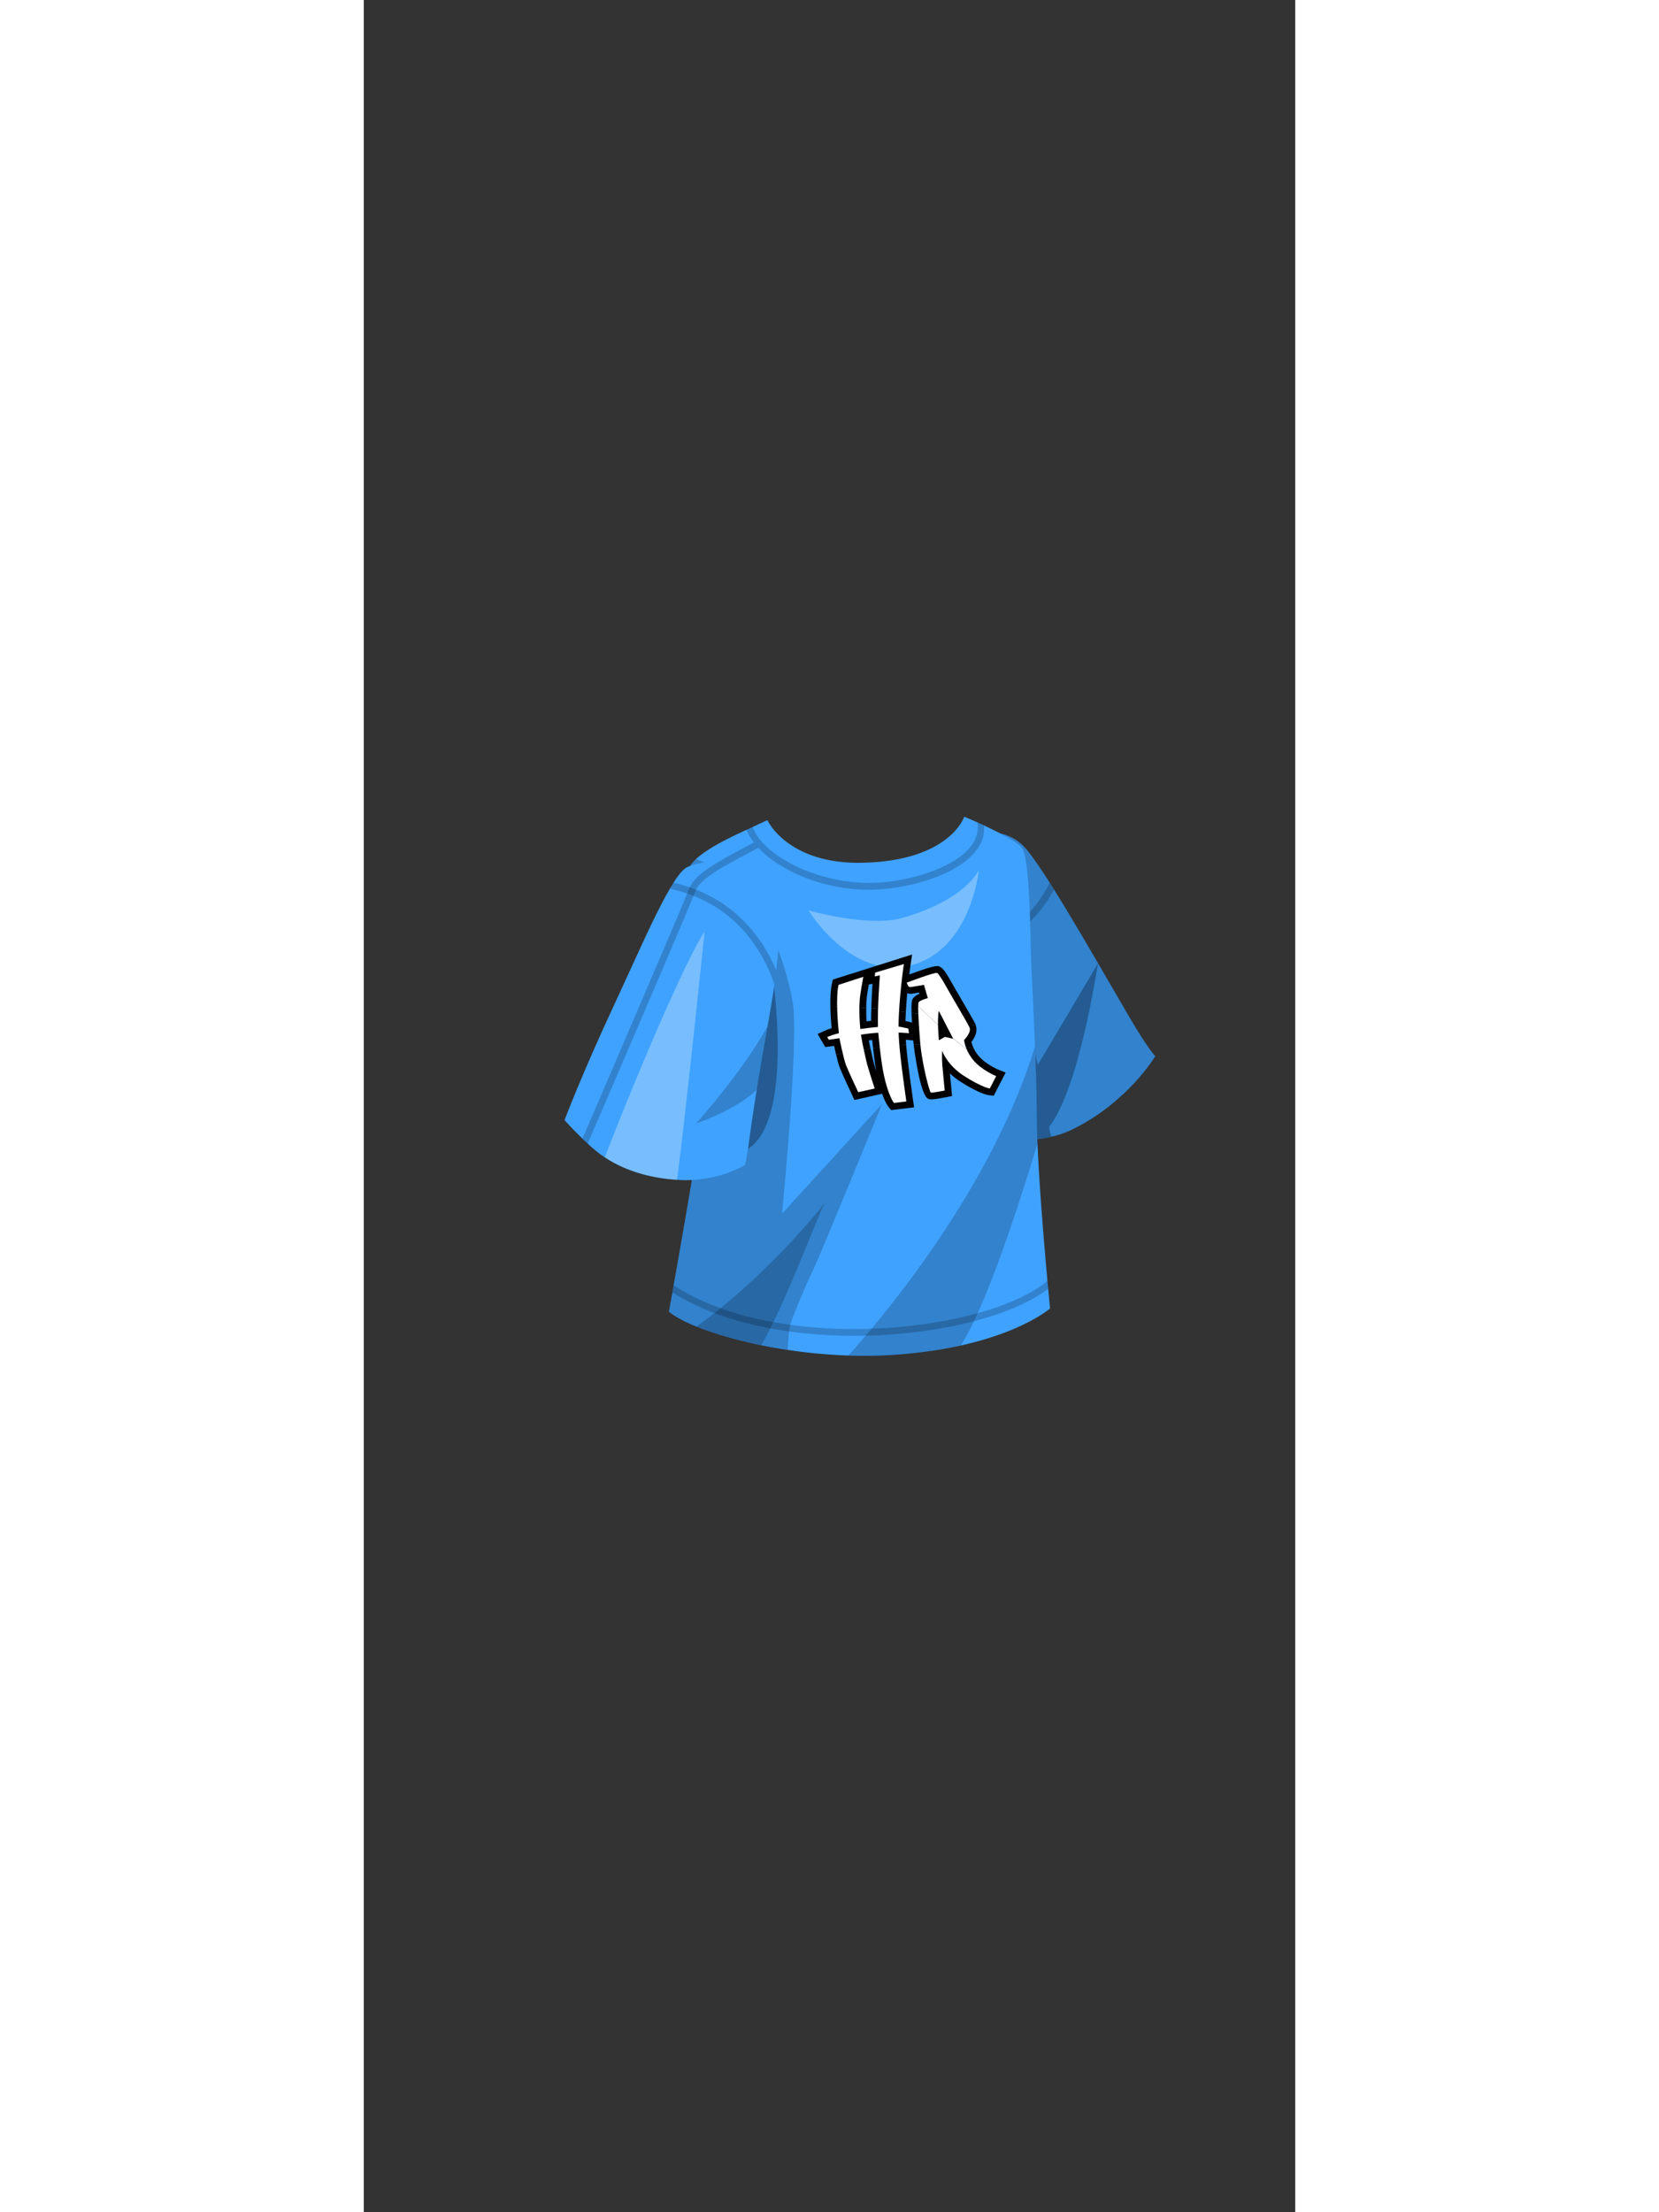 <svg xmlns:xlink="http://www.w3.org/1999/xlink" xmlns="http://www.w3.org/2000/svg" viewBox="-40.944 -146.298 68.828 163.447" preserveAspectRatio="xMidYMid meet" width="300"  height="400"><rect x="-40.944" y="-146.298" width="68.828" height="163.447" fill="#333333" stroke="none"/><!---0004-00880002400029--><g><path style="" d="M7.567-83.996c-2.652-2.298-9.003,0.421-7.584,5.1c1.914,6.314,3.798,16.414,3.798,16.414s4.405,1.179,7.577-0.346c4.137-1.989,6.185-5.44,6.185-5.44s-0.487-0.425-2.009-3.039C12.734-76.112,8.724-83.194,7.567-83.996z" fill="#3FA2FF"></path><path style="" d="M7.567-83.996c-2.652-2.298-9.003,0.421-7.584,5.1c1.914,6.314,3.798,16.414,3.798,16.414s4.405,1.179,7.577-0.346c4.137-1.989,6.185-5.44,6.185-5.44s-0.487-0.425-2.009-3.039C12.734-76.112,8.724-83.194,7.567-83.996z" fill="#000007" fill-opacity="0.2"></path><path style="" d="M13.313-75.13c-0.001-0.002-0.002-0.003-0.003-0.005c-0.049,0.12-4.445,7.507-4.445,7.507S5.754-80.95,0.075-81.678c-0.324,0.811-0.407,1.744-0.092,2.782c1.914,6.314,3.798,16.414,3.798,16.414s3.183,0.846,6.086,0.165c-0.113-0.333-0.181-0.61-0.153-0.749C11.941-65.93,13.243-74.832,13.313-75.13z" fill="#000007" fill-opacity="0.3"></path><path style="" d="M1.001-75.205c2.094-0.128,6.684-0.938,9.06-5.366c-0.107-0.171-0.212-0.339-0.316-0.501c-2.261,4.519-6.897,5.272-8.871,5.374C0.917-75.534,0.959-75.369,1.001-75.205z" fill="#000007" fill-opacity="0.2"></path></g><!---0022-00890003500046--><g><path style="" d="M-11.12-85.702c-2.169,1.021-5.23,2.246-5.868,3.65c-0.638,1.404,0.706,19.77,0.583,20.974c-0.145,1.42-1.989,11.693-1.989,11.693c1.909,1.591,9.438,3.69,16.705,3.182c8.249-0.576,11.455-3.421,11.455-3.421s-0.969-9.752-0.981-14.266c-0.01-3.429-0.326-9.592-0.381-10.583c-0.128-2.297-0.051-8.603-0.786-9.277c-0.955-0.875-4.191-2.208-4.191-2.208s-1.044,3.249-7.477,3.405C-9.634-82.416-11.12-85.702-11.12-85.702z" fill="#3FA2FF"></path><path style="" d="M-1.174-78.469c4.754-1.354,5.679-3.546,5.679-3.546s-0.571,5.87-4.995,7.029c-4.424,1.159-7.588-4.043-7.588-4.043S-3.633-77.769-1.174-78.469z" fill="#FFFFFF" fill-opacity="0.3"></path><path style="" d="M4.881-85.315c-0.153-0.071-0.299-0.138-0.437-0.2l-0.047-0.004c0.1,0.546-0.058,1.172-0.428,1.682c-0.924,1.272-3.247,2.298-6.062,2.678c-4.513,0.606-9.333-1.735-10.119-4.062c-0.151,0.063-0.302,0.127-0.455,0.19c-0.002,0.001-0.005,0.002-0.007,0.003c0.118,0.329,0.311,0.656,0.555,0.976l-0.565,0.302c-2.31,1.232-3.835,2.046-4.247,3.178c-0.036,0.098-0.13,0.332-0.267,0.661c-0.004,0.398-0.003,0.829,0.002,1.289c0.396-0.94,0.664-1.587,0.734-1.778c0.346-0.951,1.805-1.729,4.013-2.907l0.659-0.353c1.59,1.71,4.809,3.102,8.188,3.102c0.523,0,1.051-0.034,1.576-0.104c2.99-0.403,5.382-1.479,6.4-2.879C4.782-84.105,4.942-84.701,4.881-85.315z" fill="#000007" fill-opacity="0.2"></path><g><path d="M4.486-68.284c-0.16-0.192-0.275-0.382-0.359-0.555c-1.48-0.284-2.96-0.355-4.44-0.292c0.072,0.582,0.498,3.781,1.077,4.017L0.9-65.07H1c0.231,0,0.833-0.113,1.081-0.161l0.444-0.087c0,0-0.104-1.117-0.158-1.673c0.23,0.219,0.505,0.44,0.834,0.648c1.347,0.849,1.952,0.952,2.06,0.964l0.342,0.038l0.882-1.712l-0.513-0.204C5.711-67.36,4.935-67.747,4.486-68.284z"></path><g><path d="M-3.802-72.318c0.012-0.265,0.099-0.808,0.174-1.235l0.276-0.058c-0.031,0.473-0.067,1.14-0.088,1.807c0.858,0.073,1.707,0.174,2.551,0.289c0.026-0.478,0.06-0.956,0.103-1.402c0.08,0.029,0.167,0.047,0.262,0.047c0.002,0,0.003,0,0.005,0c0.094-0.008,0.367-0.053,0.612-0.094l0.026,0.09c-0.382,0.163-0.47,0.323-0.509,0.394c-0.042,0.075-0.103,0.207-0.081,1.028c1.626,0.236,3.217,0.551,4.756,0.943c-0.01-0.031-0.006-0.062-0.02-0.093c-0.111-0.24-0.509-0.926-1.059-1.867c-0.242-0.414-0.457-0.782-0.556-0.961c-0.626-1.13-0.802-1.302-0.954-1.4l-0.162-0.086H1.39c-0.296,0-1.2,0.309-2.023,0.615c0.052-0.415,0.091-0.689,0.092-0.697l0.114-0.776l-5.854,1.851l-0.064,0.275c-0.102,0.439-0.129,1.052-0.119,1.681c0.887,0.025,1.772,0.068,2.652,0.137C-3.811-71.992-3.812-72.149-3.802-72.318z"></path><path d="M-0.354-64.99c-0.004-0.03-0.399-2.751-0.513-4.11c-0.814,0.052-1.627,0.144-2.441,0.258c0.065,0.577,0.137,1.156,0.233,1.686c-0.117-0.379-0.222-0.734-0.253-0.893c-0.025-0.127-0.063-0.293-0.105-0.479c-0.021-0.091-0.043-0.191-0.065-0.289c-0.848,0.123-1.697,0.271-2.545,0.432c0.09,0.38,0.189,0.759,0.271,0.97c0.189,0.485,0.885,1.961,0.915,2.024l0.171,0.362l2.043-0.457c0.241,0.675,0.445,0.942,0.495,1l0.174,0.206l1.695-0.204L-0.354-64.99z"></path><path d="M4.286-70.509c-1.539-0.392-3.129-0.707-4.756-0.943c0.005,0.197,0.014,0.421,0.031,0.707l-0.134-0.038c0,0-0.14-0.039-0.348-0.083c0.006-0.213,0.02-0.431,0.032-0.649c-0.844-0.115-1.694-0.215-2.551-0.289c-0.01,0.316-0.017,0.631-0.016,0.928c-0.111,0.012-0.225,0.025-0.34,0.039c-0.018-0.291-0.023-0.635-0.018-0.994c-0.88-0.069-1.765-0.112-2.652-0.137c0.009,0.571,0.048,1.155,0.09,1.638c-0.211,0.065-0.384,0.129-0.53,0.196l-0.504,0.231l0.567,0.963l0.325-0.039c0,0,0.089-0.011,0.328-0.046c0.041,0.191,0.093,0.416,0.146,0.641c0.848-0.161,1.697-0.309,2.545-0.432c0,0,0-0.001,0-0.001c-0.046-0.205-0.092-0.415-0.127-0.613c0.084-0.01,0.167-0.019,0.25-0.027c0.02,0.202,0.046,0.407,0.069,0.611c0,0.001,0,0.003,0.001,0.004c0.814-0.114,1.627-0.206,2.441-0.258c-0.01-0.119-0.018-0.23-0.024-0.325c-0.001-0.018-0.003-0.036-0.004-0.054c0.067,0.005,0.339,0.034,0.553,0.056c0.005,0.065,0.01,0.125,0.016,0.194c0,0.003,0.005,0.043,0.012,0.099c1.48-0.063,2.96,0.008,4.44,0.292c-0.091-0.187-0.147-0.353-0.178-0.471C4.166-69.579,4.437-70.048,4.286-70.509z"></path></g><path style="" d="M1.547-71.61l1.036,2.006c0.338,0.289,0.679,0.573,1.027,0.841c-0.173-0.404-0.198-0.696-0.198-0.696s0.574-0.56,0.401-0.934c-0.173-0.374-1.326-2.303-1.598-2.795c-0.305-0.55-0.645-1.131-0.786-1.221C1.288-74.5-0.82-73.697-0.82-73.697s0.081,0.344,0.258,0.329c0.177-0.016,1.012-0.165,1.012-0.165l0.285,0.982c0,0-0.599,0.154-0.687,0.313c-0.015,0.028-0.021,0.13-0.024,0.258c0.483,0.477,0.971,0.944,1.464,1.401C1.48-70.961,1.49-71.352,1.547-71.61z" fill="#FFFFFF"></path><path style="" d="M4.102-67.963c-0.234-0.28-0.39-0.56-0.493-0.8c-0.348-0.268-0.689-0.552-1.027-0.841l0.028,0.055l-0.614-0.14l-0.441,0.252c0,0-0.055-0.558-0.068-1.143c-0.493-0.457-0.981-0.924-1.464-1.401c-0.012,0.603,0.096,2.103,0.148,2.709c0.14,1.631,0.695,3.661,0.783,3.697c0.088,0.036,1.029-0.147,1.029-0.147S1.86-67.069,1.812-67.53c-0.048-0.461-0.022-1.134-0.022-1.134s0.359,1.067,1.677,1.898c1.318,0.831,1.849,0.89,1.849,0.89l0.471-0.915C5.788-66.792,4.731-67.212,4.102-67.963z" fill="#FFFFFF"></path><path style="" d="M-0.707-70.302c0,0-0.331-0.093-0.72-0.147c0.009-2.022,0.391-4.622,0.391-4.622l-2.12,0.635l-0.027,0.278l0.376-0.079c0,0-0.187,2.387-0.142,3.813c-0.392,0.035-0.838,0.086-1.303,0.153c-0.051-0.507-0.098-1.252-0.05-2.07c0.024-0.509,0.271-1.786,0.271-1.786l-1.829,0.592c-0.215,0.923-0.059,2.789,0.021,3.574c-0.324,0.084-0.626,0.176-0.859,0.282l0.12,0.204c0,0,0.194-0.024,0.78-0.116c0.005,0.026,0.308,1.525,0.491,1.996c0.185,0.475,0.901,1.992,0.901,1.992l1.215-0.272c0,0-0.54-1.632-0.628-2.075c-0.077-0.383-0.271-1.14-0.344-1.664l-0.006,0.001c0,0-0.015-0.088-0.035-0.239c0.44-0.073,0.873-0.118,1.278-0.142c0.001,0.014,0.002,0.03,0.003,0.044c0.12,1.281,0.27,2.579,0.512,3.513c0.325,1.254,0.643,1.631,0.643,1.631l0.918-0.111c0,0-0.475-3.26-0.539-4.46c-0.018-0.195-0.028-0.41-0.034-0.632c0.467,0.018,0.765,0.05,0.765,0.05L-0.707-70.302z" fill="#FFFFFF"></path></g><path style="" d="M-17.697-48.925c0.147,0.084,0.305,0.168,0.478,0.253c0.083,0.041,0.168,0.081,0.256,0.122c0.189,0.087,0.392,0.173,0.604,0.259c0.084,0.034,0.163,0.068,0.25,0.102c0.619,0.24,1.326,0.473,2.104,0.693c0.101,0.029,0.208,0.056,0.311,0.084c0.299,0.081,0.607,0.16,0.925,0.236c0.123,0.03,0.247,0.059,0.372,0.087c0.337,0.077,0.683,0.15,1.037,0.22c0.102,0.02,0.2,0.042,0.303,0.061c0.469,0.089,0.95,0.172,1.442,0.247c0.029-0.738,0.089-1.583,0.211-1.949c0.239-0.716,1.193-3.023,1.67-3.977c0.477-0.955,5.091-12.25,5.091-12.25l-7.398,8.114c0,0,1.273-12.887,0.795-15.591c-0.44-2.493-2.105-9.029-7.159-10.599c-0.264,0.248-0.466,0.502-0.584,0.762c-0.134,0.296-0.18,1.349-0.171,2.831c0.056,5.286,0.727,15.403,0.761,17.722c0.001,0.097,0.002,0.178,0.001,0.246c0,0.003,0,0.008,0,0.012c-0.001,0.07-0.003,0.125-0.007,0.163c-0.145,1.42-1.989,11.693-1.989,11.693c0.137,0.114,0.31,0.231,0.503,0.349C-17.831-48.999-17.762-48.962-17.697-48.925z" fill="#000007" fill-opacity="0.2"></path><path style="" d="M8.839-61.796c-0.032-0.768-0.052-1.48-0.054-2.093c-0.004-1.418-0.061-3.301-0.129-5.094C5.395-58.323-2.831-48.701-5.133-46.151c1.14,0.038,2.295,0.029,3.445-0.051c1.877-0.131,3.481-0.383,4.858-0.689C4.986-49.676,7.375-56.976,8.839-61.796z" fill="#000007" fill-opacity="0.2"></path><path style="" d="M-4.73-47.603c3.013,0,5.997-0.362,8.599-1.01c2.493-0.621,4.466-1.479,5.76-2.465c-0.017-0.184-0.035-0.38-0.054-0.592c-1.205,1.018-3.212,1.92-5.827,2.571c-6.796,1.693-16.208,1.408-21.793-2.231c-0.033,0.185-0.064,0.358-0.093,0.522C-14.591-48.571-9.628-47.603-4.73-47.603z" fill="#000007" fill-opacity="0.2"></path><path style="" d="M-16.404-65.374c0.099,1.904-0.004,3.138,0.007,3.874c0.001,0.097,0.002,0.178,0.001,0.246c0,0.003,0,0.008,0,0.012c0,0.012-0.001,0.016-0.001,0.027c0.567-0.201,1.574,1.191,3.812-0.182c3.5-2.148,1.83-12.966,1.83-12.966S-13.842-65.637-16.404-65.374z" fill="#000007" fill-opacity="0.3"></path><path style="" d="M-16.351-48.288c0.081,0.033,0.157,0.066,0.242,0.098c0.619,0.24,1.326,0.473,2.104,0.693c0.101,0.029,0.208,0.056,0.311,0.084c0.299,0.081,0.607,0.16,0.925,0.236c0.123,0.03,0.247,0.059,0.372,0.087c0.266,0.061,0.543,0.118,0.82,0.174c1.716-2.922,3.903-8.848,4.693-10.527C-7.937-56.02-11.836-51.526-16.351-48.288z" fill="#000007" fill-opacity="0.2"></path><path d="M1.729-69.766c-0.016-0.213-0.034-0.512-0.041-0.818c-0.002-0.114-0.003-0.22-0.002-0.319l0.549,1.064l-0.271-0.062L1.729-69.766z"></path></g><!---0030-00860002200030--><g><path style="" d="M-16.99-82.257c-1.148,0.423-3.291,5.567-5.448,10.194c-2.4,5.148-3.67,8.519-3.67,8.519s0.824,0.952,2.042,2.042c1.511,1.352,3.726,2.263,6.533,2.39c2.807,0.128,4.762-1.117,4.762-1.117c0.265-1.045,0.301-2.326,1.219-7.722c0.661-3.883,1.733-8.861,1.052-11.132C-12.078-84.343-16.99-82.257-16.99-82.257z" fill="#3FA2FF"></path><path style="" d="M-18.056-81.082c-0.089,0.139-0.179,0.286-0.272,0.445c5.088,1.087,7.041,5.015,7.727,7.074c0.051-0.354,0.097-0.702,0.137-1.043C-11.399-76.833-13.513-80.042-18.056-81.082z" fill="#000007" fill-opacity="0.2"></path><path style="" d="M-14.67-82.657c-1.189,0.7-1.983,1.321-2.261,2.083c-0.354,0.973-6.069,14.258-7.848,18.389c0.125,0.126,0.252,0.251,0.383,0.375c1.701-3.949,7.567-17.58,7.935-18.593c0.267-0.735,1.204-1.369,2.633-2.161C-14.115-82.624-14.396-82.649-14.67-82.657z" fill="#000007" fill-opacity="0.2"></path><path style="" d="M-11.912-65.77c0.103-0.644,0.22-1.36,0.36-2.181c0.137-0.807,0.292-1.662,0.446-2.53c-1.868,3.41-5.271,7.175-5.271,7.175S-13.625-64.174-11.912-65.77z" fill="#000007" fill-opacity="0.2"></path><path style="" d="M-17.795-59.133c0.621-4.661,2.033-18.323,2.033-18.323c-1.52,2.249-5.573,11.962-7.371,16.661C-21.751-59.879-19.956-59.272-17.795-59.133z" fill="#FFFFFF" fill-opacity="0.3"></path></g></svg>
